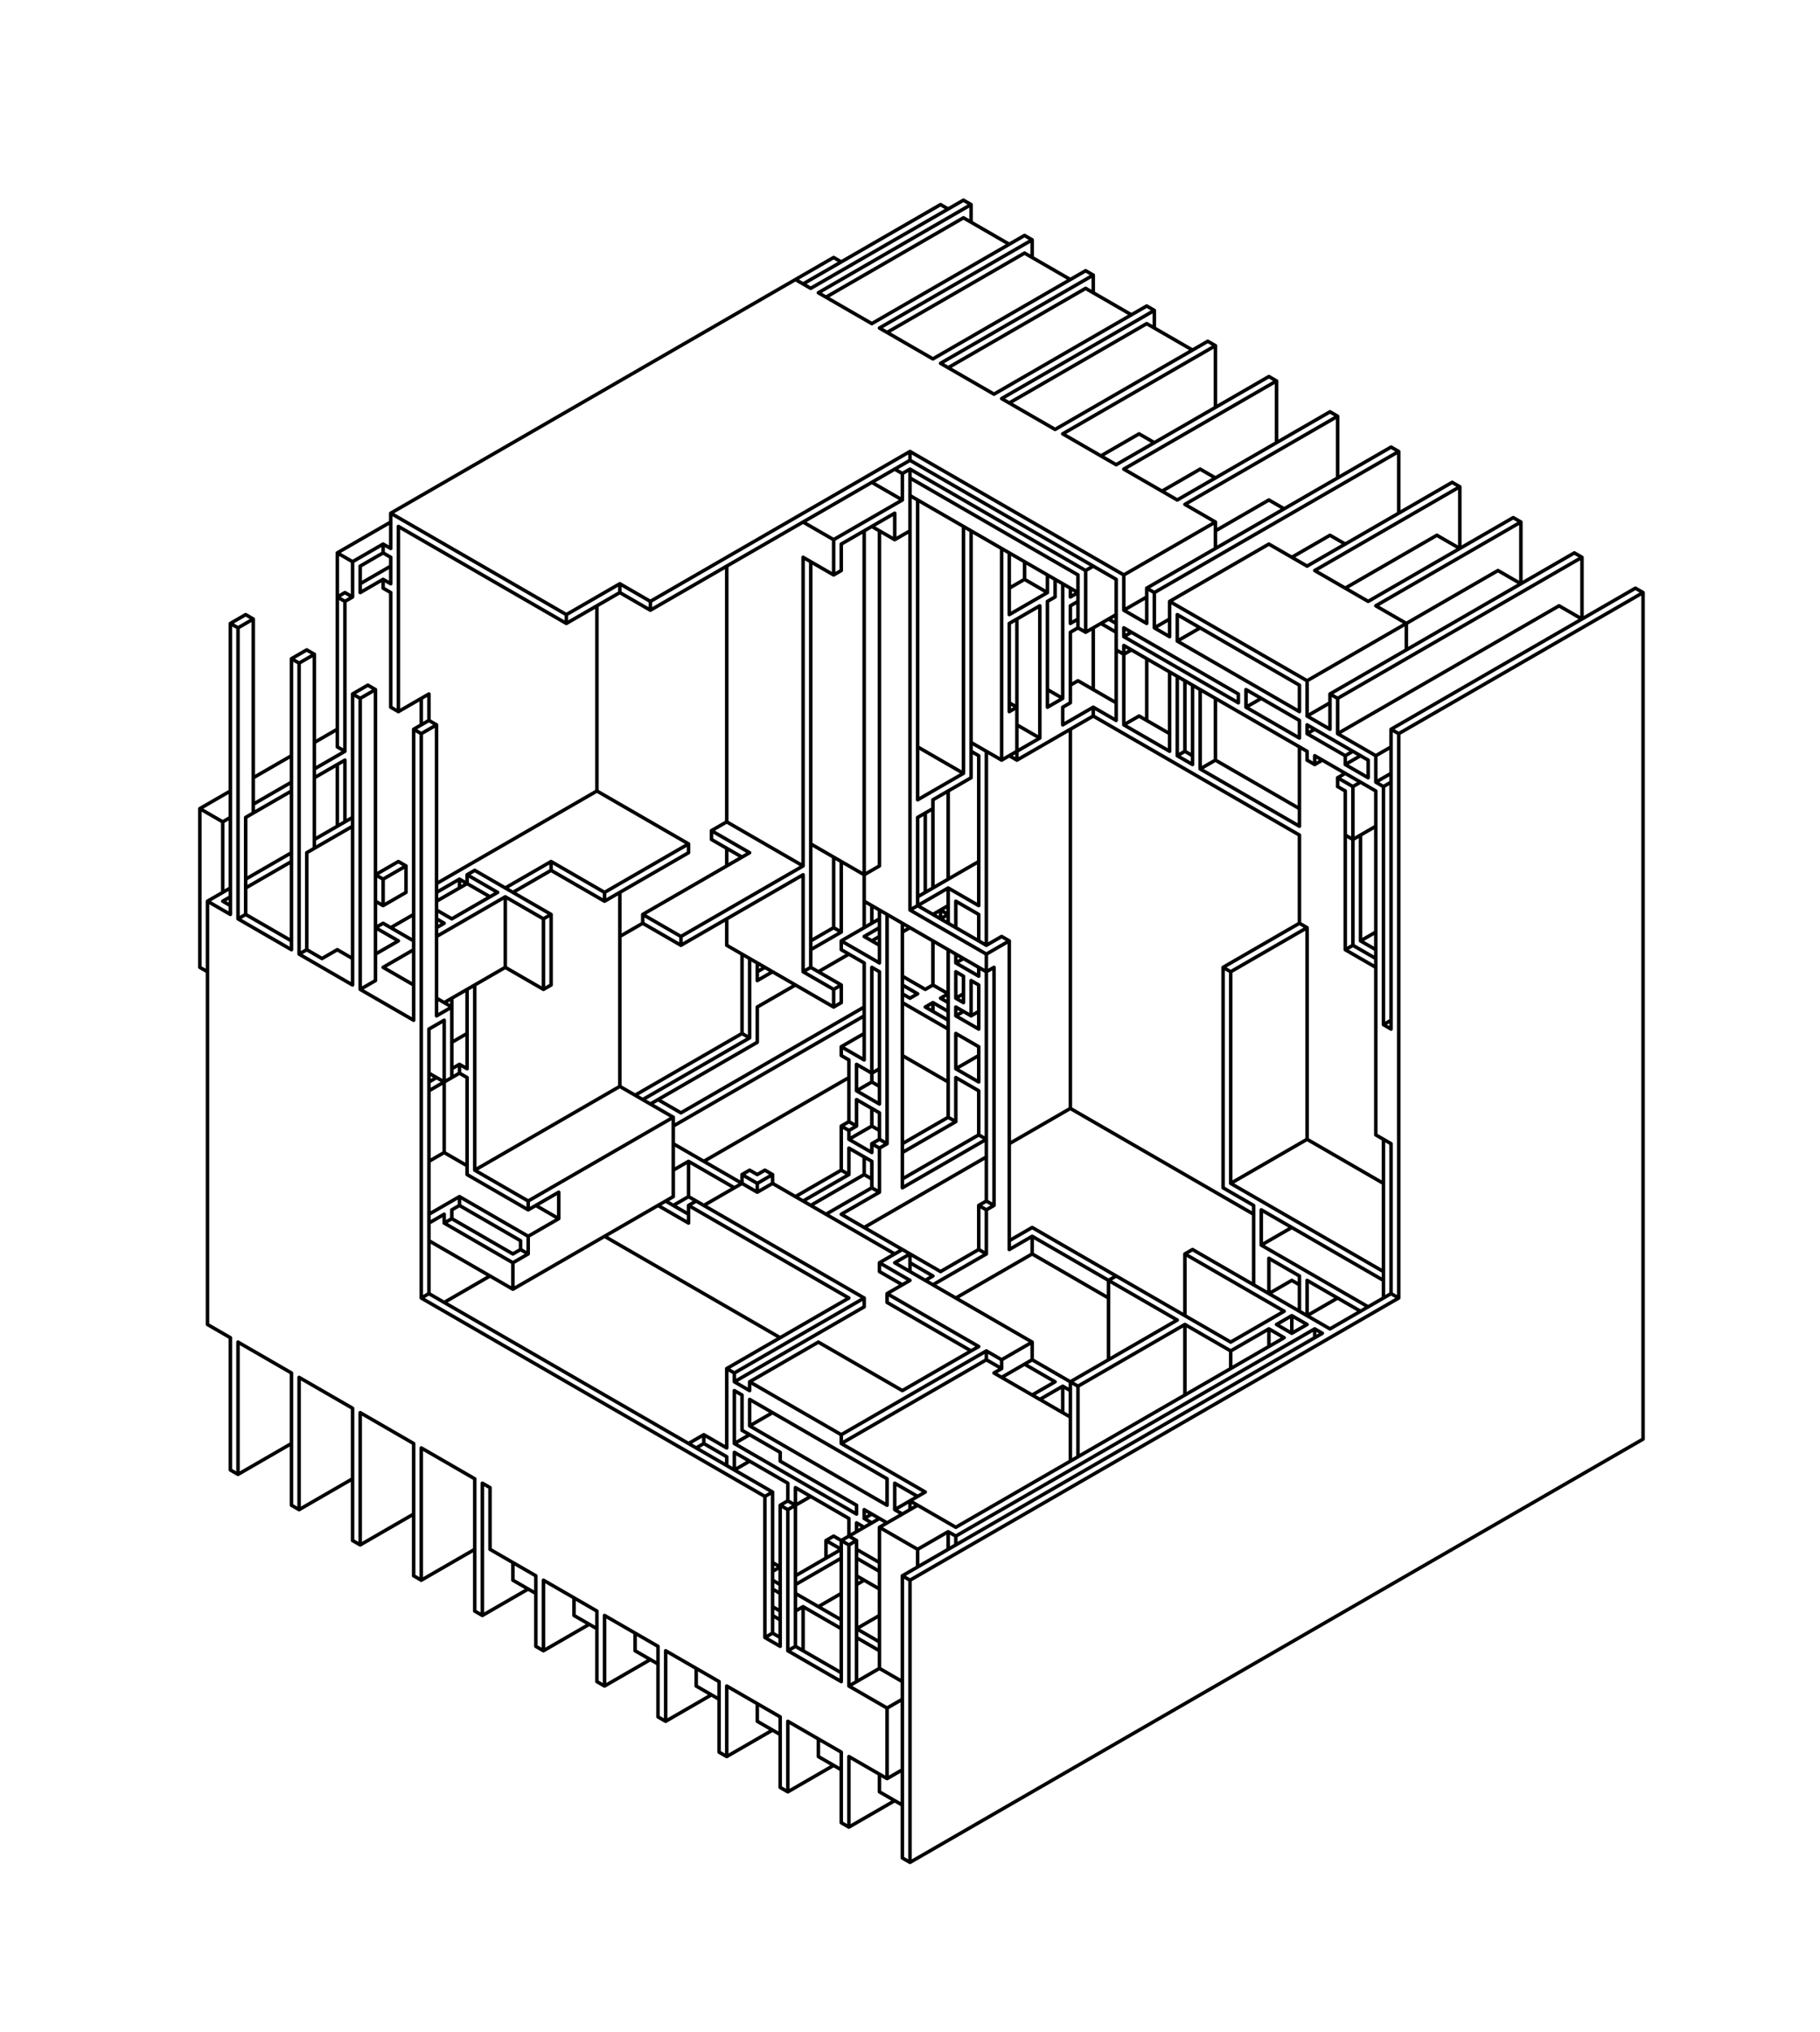 <svg viewBox="-19.2 -19.2 206.409 230.4" xmlns="http://www.w3.org/2000/svg"><g stroke="black" stroke-width="0.4" stroke-linecap="round"><path d="M 75.344 10 L 25.115 39 M 19.053 43.5 L 25.115 40 M 71.88 13 L 87.469 4 M 90.067 3.5 L 72.746 13.5 M 8.66 50.5 L 6.928 51.5 M 7.794 52 L 9.526 51 M 20.785 44.5 L 24.249 42.5 M 73.612 14 L 90.933 4 M 90.067 5.5 L 74.478 14.5 M 24.249 43.5 L 21.651 45 M 25.115 45 L 21.651 47 M 19.919 48 L 19.053 48.5 M 19.919 49 L 20.785 48.5 M 21.651 48 L 24.249 46.5 M 96.995 7.5 L 79.674 17.5 M 15.588 54.5 L 13.856 55.5 M 14.722 56 L 16.454 55 M 80.54 18 L 97.861 8 M 96.995 9.5 L 81.406 18.5 M 103.923 11.5 L 86.603 21.5 M 22.517 58.5 L 20.785 59.5 M 21.651 60 L 23.383 59 M 87.469 22 L 104.789 12 M 103.923 13.5 L 88.335 22.5 M 3.464 72.5 L 6.928 70.5 M 9.526 69 L 13.856 66.5 M 16.454 65 L 19.053 63.5 M 25.981 61.5 L 29.445 59.5 M 45.033 50.5 L 51.095 47 M 51.095 48 L 45.033 51.5 M 19.919 66 L 16.454 68 M 13.856 69.5 L 9.526 72 M 6.928 73.5 L 6.062 74 M 8.66 73.5 L 13.856 70.5 M 16.454 69 L 19.919 67 M 110.851 15.5 L 93.531 25.5 M 29.445 62.5 L 27.713 63.5 M 28.579 64 L 30.311 63 M 54.56 49 L 84.004 32 M 94.397 26 L 111.717 16 M 110.851 17.5 L 95.263 26.5 M 84.004 33 L 54.56 50 M 83.138 34.5 L 84.004 34 M 83.138 37.5 L 75.344 42 M 20.785 73.5 L 16.454 76 M 13.856 77.5 L 8.66 80.5 M 6.928 81.5 L 4.33 83 M 6.062 83 L 6.928 82.5 M 8.66 81.5 L 13.856 78.5 M 15.588 77.5 L 20.785 74.5 M 76.21 42.5 L 82.272 39 M 117.779 19.5 L 100.459 29.5 M 101.325 30 L 118.645 20 M 84.004 41 L 82.272 42 M 76.21 45.5 L 75.344 46 M 8.66 84.5 L 7.794 85 M 109.985 30 L 105.655 32.5 M 25.981 78.5 L 23.383 80 M 24.249 80.5 L 26.847 79 M 124.708 23.5 L 107.387 33.5 M 108.253 34 L 125.574 24 M 26.847 82 L 24.249 83.5 M 15.588 88.5 L 14.722 89 M 30.311 81 L 48.497 70.5 M 34.641 79.5 L 33.775 80 M 32.909 80.5 L 30.311 82 M 24.249 85.5 L 23.383 86 M 19.053 88.5 L 17.321 89.5 M 25.115 86 L 27.713 84.5 M 30.311 83 L 33.775 81 M 116.913 34 L 112.583 36.5 M 23.383 89 L 25.981 87.5 M 95.263 47.5 L 96.995 46.5 M 131.636 27.5 L 114.315 37.5 M 43.301 78.5 L 38.105 81.5 M 37.239 82 L 32.043 85 M 31.177 85.5 L 30.311 86 M 24.249 90.5 L 27.713 88.5 M 30.311 87 L 38.105 82.5 M 38.971 82 L 43.301 79.5 M 115.181 38 L 132.502 28 M 104.789 45 L 103.923 45.5 M 99.593 48 L 95.263 50.5 M 23.383 92 L 21.651 93 M 95.263 51.5 L 98.727 49.5 M 99.593 49 L 100.459 48.5 M 103.057 48 L 102.191 48.5 M 102.191 49.5 L 103.057 49 M 108.253 46 L 118.645 40 M 124.708 37.5 L 118.645 41 M 43.301 84.5 L 42.435 85 M 49.363 82 L 58.89 76.5 M 61.488 75 L 63.22 74 M 102.191 51.5 L 103.057 51 M 138.564 31.5 L 110.851 47.5 M 103.057 52 L 102.191 52.5 M 58.89 77.5 L 49.363 83 M 31.177 94.5 L 38.105 90.5 M 103.923 52.5 L 107.387 50.5 M 108.253 50 L 110.851 48.5 M 111.717 48 L 139.43 32 M 32.043 95 L 30.311 96 M 29.445 97.5 L 31.177 96.5 M 113.449 49 L 124.708 42.5 M 109.119 52.5 L 108.253 53 M 65.818 77.5 L 53.694 84.5 M 51.095 87 L 53.694 85.5 M 95.263 61.5 L 96.129 61 M 111.717 52 L 113.449 51 M 131.636 41.5 L 127.306 44 M 109.119 54.5 L 108.253 55 M 103.057 58 L 102.191 58.5 M 43.301 92.5 L 42.435 93 M 33.775 98 L 32.043 99 M 99.593 61 L 101.325 60 M 145.492 35.5 L 129.038 45 M 116.913 52 L 114.315 53.5 M 102.191 60.5 L 101.325 61 M 29.445 103.5 L 30.311 103 M 32.043 102 L 32.909 101.5 M 58.024 87 L 71.88 79 M 84.87 71.5 L 90.067 68.5 M 129.904 45.5 L 146.358 36 M 104.789 61 L 101.325 63 M 98.727 64.5 L 94.397 67 M 90.933 69 L 86.603 71.5 M 71.88 80 L 58.024 88 M 32.909 102.5 L 29.445 104.5 M 84.87 73.5 L 86.603 72.5 M 96.129 67 L 104.789 62 M 133.368 47.5 L 143.76 41.5 M 109.985 62 L 108.253 63 M 80.54 79 L 78.808 80 M 152.42 39.5 L 135.966 49 M 136.832 49.5 L 153.286 40 M 75.344 86 L 72.746 87.5 M 67.55 90.5 L 66.684 91 M 31.177 111.5 L 29.445 112.5 M 66.684 92 L 68.416 91 M 72.746 88.5 L 76.21 86.5 M 123.842 60 L 122.11 61 M 91.799 78.5 L 84.87 82.5 M 80.54 85 L 76.21 87.5 M 71.88 91 L 72.746 90.5 M 78.808 87 L 80.54 86 M 84.004 84 L 88.335 81.5 M 114.315 66.5 L 115.181 66 M 129.038 58 L 150.688 45.5 M 80.54 87 L 79.674 87.5 M 77.076 89 L 73.612 91 M 71.014 92.5 L 66.684 95 M 51.095 104 L 34.641 113.5 M 83.138 86.5 L 84.004 86 M 86.603 84.5 L 88.335 83.5 M 159.349 43.5 L 131.636 59.5 M 118.645 67 L 116.913 68 M 88.335 84.5 L 87.469 85 M 64.952 98 L 52.828 105 M 32.909 116.5 L 29.445 118.5 M 29.445 119.5 L 31.177 118.5 M 32.043 118 L 32.909 117.5 M 53.694 105.5 L 65.818 98.5 M 75.344 93 L 76.21 92.5 M 129.038 62 L 131.636 60.5 M 132.502 60 L 160.215 44 M 66.684 99 L 54.56 106 M 32.043 119 L 31.177 119.5 M 75.344 95 L 76.21 94.5 M 129.038 64 L 129.904 63.5 M 40.703 117 L 57.158 107.5 M 58.024 107 L 78.808 95 M 132.502 64 L 157.617 49.5 M 94.397 87 L 92.665 88 M 90.067 89.5 L 89.201 90 M 78.808 96 L 57.158 108.5 M 44.167 116 L 40.703 118 M 84.004 94 L 84.87 93.5 M 85.737 93 L 86.603 92.5 M 92.665 89 L 95.263 87.5 M 129.904 67.5 L 130.77 67 M 166.277 47.5 L 138.564 63.5 M 134.234 66 L 133.368 66.5 M 78.808 98 L 76.21 99.5 M 28.579 128 L 29.445 127.5 M 40.703 121 L 44.167 119 M 85.737 95 L 86.603 94.5 M 87.469 94 L 88.335 93.5 M 92.665 91 L 93.531 90.5 M 133.368 67.5 L 135.1 66.5 M 139.43 64 L 167.143 48 M 138.564 65.5 L 136.832 66.5 M 133.368 68.5 L 132.502 69 M 90.067 93.5 L 89.201 94 M 39.837 122.5 L 38.971 123 M 31.177 128.5 L 36.373 125.5 M 38.971 124 L 40.703 123 M 57.158 113.5 L 58.89 112.5 M 135.1 69.5 L 134.234 70 M 90.067 95.5 L 89.201 96 M 77.076 103 L 60.622 112.5 M 79.674 102.5 L 80.54 102 M 90.933 96 L 91.799 95.5 M 136.832 69.5 L 138.564 68.5 M 138.564 69.5 L 137.698 70 M 79.674 103.5 L 77.942 104.5 M 57.158 116.5 L 38.971 127 M 57.158 117.5 L 58.89 116.5 M 65.818 113.5 L 64.952 114 M 59.756 117 L 58.89 117.5 M 7.794 148 L 13.856 144.5 M 60.622 117.5 L 64.952 115 M 66.684 114 L 67.55 113.5 M 76.21 108.5 L 77.076 108 M 136.832 74.5 L 134.234 76 M 91.799 100.5 L 89.201 102 M 77.942 108.5 L 77.076 109 M 68.416 114 L 66.684 115 M 66.684 116 L 68.416 115 M 77.076 110 L 79.674 108.5 M 79.674 110.5 L 80.54 110 M 81.406 110.5 L 80.54 111 M 76.21 113.5 L 71.014 116.5 M 71.88 117 L 77.076 114 M 83.138 110.5 L 88.335 107.5 M 128.172 85.5 L 119.512 90.5 M 89.201 108 L 83.138 111.5 M 78.808 114 L 72.746 117.5 M 14.722 152 L 20.785 148.5 M 120.378 91 L 129.038 86 M 79.674 115.5 L 74.478 118.5 M 76.21 118.5 L 80.54 116 M 83.138 114.5 L 91.799 109.5 M 92.665 110 L 83.138 115.5 M 136.832 86.5 L 135.1 87.5 M 134.234 88 L 133.368 88.5 M 102.191 106.5 L 95.263 110.5 M 92.665 112 L 78.808 120 M 21.651 156 L 27.713 152.5 M 80.54 124 L 83.138 122.5 M 91.799 117.5 L 92.665 117 M 93.531 117.5 L 92.665 118 M 84.004 123 L 82.272 124 M 63.22 136 L 77.076 128 M 78.808 128 L 64.086 136.5 M 64.086 137.5 L 78.808 129 M 81.406 127.5 L 84.004 126 M 91.799 122.5 L 87.469 125 M 86.603 125.5 L 85.737 126 M 73.612 133 L 65.818 137.5 M 28.579 160 L 34.641 156.5 M 86.603 126.5 L 92.665 123 M 95.263 121.5 L 97.861 120 M 137.698 97 L 138.564 96.5 M 97.861 121 L 95.263 122.5 M 58.89 144.5 L 60.622 143.5 M 97.861 123 L 89.201 128 M 60.622 144.5 L 59.756 145 M 65.818 142.5 L 68.416 141 M 65.818 143.5 L 64.086 144.5 M 35.507 164 L 40.703 161 M 64.086 147.5 L 65.818 146.5 M 120.378 115 L 129.038 110 M 83.138 138.5 L 91.799 133.5 M 107.387 125.5 L 106.521 126 M 92.665 134 L 76.21 143.5 M 76.21 144.5 L 92.665 135 M 116.047 122.5 L 115.181 123 M 97.861 133 L 94.397 135 M 68.416 150 L 67.55 150.5 M 93.531 136.5 L 94.397 136 M 97.861 135 L 94.397 137 M 70.148 151 L 69.282 151.5 M 42.435 168 L 47.631 165 M 70.148 152 L 72.746 150.5 M 127.306 120 L 123.842 122 M 100.459 137.5 L 97.861 139 M 98.727 139.5 L 101.325 138 M 102.191 137.5 L 114.315 130.5 M 115.181 131 L 103.057 138 M 68.416 159 L 69.282 158.5 M 74.478 155.5 L 75.344 155 M 78.808 153 L 79.674 152.5 M 127.306 126 L 124.708 127.5 M 85.737 150 L 82.272 152 M 80.54 153 L 76.21 155.5 M 49.363 172 L 54.56 169 M 71.014 159.5 L 76.21 156.5 M 77.076 156 L 77.942 155.5 M 80.54 154 L 84.87 151.5 M 76.21 157.5 L 71.014 160.5 M 120.378 133 L 126.44 129.5 M 127.306 130 L 125.574 131 M 124.708 131.5 L 120.378 134 M 71.014 163.5 L 71.88 163 M 129.038 130 L 132.502 128 M 129.038 131 L 127.306 132 M 126.44 132.5 L 89.201 154 M 88.335 154.5 L 84.87 156.5 M 78.808 160 L 77.942 160.5 M 76.21 161.5 L 73.612 163 M 68.416 166 L 67.55 166.5 M 89.201 155 L 129.904 131.5 M 138.564 127.5 L 131.636 131.5 M 130.77 132 L 83.138 159.5 M 56.292 176 L 61.488 173 M 70.148 168 L 71.014 167.5 M 84.004 160 L 139.43 128 M 77.942 165.5 L 80.54 164 M 63.22 180 L 68.416 177 M 77.076 172 L 80.54 170 M 83.138 173.5 L 81.406 174.5 M 70.148 184 L 75.344 181 M 83.138 181.5 L 81.406 182.5 M 77.076 188 L 82.272 185 M 84.004 192 L 167.143 144 M 167.143 48 L 166.277 47.5 M 160.215 44 L 159.349 43.5 M 153.286 40 L 152.42 39.5 M 146.358 36 L 145.492 35.5 M 139.43 32 L 138.564 31.5 M 132.502 28 L 131.636 27.5 M 125.574 24 L 124.708 23.5 M 118.645 20 L 117.779 19.5 M 111.717 16 L 110.851 15.5 M 104.789 12 L 103.923 11.5 M 97.861 8 L 96.995 7.5 M 90.933 4 L 90.067 3.5 M 116.047 20.5 L 110.851 17.5 M 109.119 16.5 L 103.923 13.5 M 102.191 12.5 L 96.995 9.5 M 95.263 8.5 L 90.067 5.5 M 88.335 4.5 L 87.469 4 M 143.76 41.5 L 146.358 43 M 150.688 45.5 L 153.286 47 M 157.617 49.5 L 160.215 51 M 133.368 42.5 L 131.636 41.5 M 126.44 38.5 L 124.708 37.5 M 75.344 10 L 76.21 10.5 M 109.985 30 L 111.717 31 M 116.913 34 L 118.645 35 M 124.708 42.5 L 129.038 45 M 129.904 45.5 L 135.966 49 M 136.832 49.5 L 140.296 51.5 M 118.645 40 L 115.181 38 M 114.315 37.5 L 108.253 34 M 107.387 33.5 L 101.325 30 M 100.459 29.5 L 94.397 26 M 93.531 25.5 L 87.469 22 M 86.603 21.5 L 80.54 18 M 79.674 17.5 L 73.612 14 M 72.746 13.5 L 71.014 12.5 M 139.43 64 L 138.564 63.5 M 132.502 60 L 131.636 59.5 M 129.038 58 L 113.449 49 M 111.717 48 L 110.851 47.5 M 108.253 46 L 84.004 32 M 84.004 33 L 107.387 46.5 M 114.315 50.5 L 128.172 58.5 M 103.923 45.5 L 84.004 34 M 82.272 34 L 83.138 34.5 M 84.004 35 L 103.057 46 M 136.832 66.5 L 132.502 64 M 131.636 63.5 L 129.038 62 M 128.172 61.5 L 114.315 53.5 M 113.449 53 L 111.717 52 M 110.851 51.5 L 108.253 50 M 84.004 37 L 103.057 48 M 122.11 59 L 128.172 62.5 M 129.038 63 L 135.966 67 M 133.368 66.5 L 129.038 64 M 121.244 59.5 L 108.253 52 M 107.387 51.5 L 106.521 51 M 83.138 37.5 L 79.674 35.5 M 96.995 46.5 L 99.593 48 M 105.655 51.5 L 107.387 52.5 M 108.253 53 L 121.244 60.5 M 122.11 61 L 128.172 64.5 M 133.368 67.5 L 135.966 69 M 136.832 69.5 L 137.698 70 M 136.832 70.5 L 129.904 66.5 M 129.038 66 L 108.253 54 M 103.057 52 L 103.923 52.5 M 107.387 54.5 L 108.253 55 M 129.038 67 L 129.904 67.5 M 132.502 69 L 134.234 70 M 133.368 70.5 L 132.502 70 M 79.674 40.5 L 82.272 42 M 71.88 40 L 75.344 42 M 103.057 58 L 107.387 60.5 M 109.985 62 L 113.449 64 M 118.645 67 L 128.172 72.5 M 133.368 75.5 L 134.234 76 M 116.047 66.5 L 115.181 66 M 104.789 61 L 107.387 62.5 M 108.253 63 L 113.449 66 M 114.315 66.5 L 116.047 67.5 M 116.913 68 L 128.172 74.5 M 128.172 75.5 L 104.789 62 M 101.325 60 L 99.593 59 M 71.88 44 L 75.344 46 M 96.129 61 L 95.263 60.5 M 98.727 64.5 L 96.129 63 M 136.832 88.5 L 135.1 87.5 M 134.234 88 L 136.832 89.5 M 136.832 90.5 L 133.368 88.5 M 129.038 86 L 128.172 85.5 M 96.129 67 L 95.263 66.5 M 90.933 65 L 94.397 67 M 91.799 66.5 L 90.933 66 M 84.87 65.5 L 90.067 68.5 M 138.564 97.5 L 137.698 97 M 54.56 49 L 51.095 47 M 51.095 48 L 54.56 50 M 120.378 91 L 119.512 90.5 M 25.115 39 L 45.033 50.5 M 45.033 51.5 L 25.981 40.5 M 24.249 42.5 L 25.115 43 M 25.115 44 L 24.249 43.5 M 88.335 81.5 L 91.799 83.5 M 136.832 109.5 L 138.564 110.5 M 91.799 84.5 L 89.201 83 M 19.053 43.5 L 20.785 44.5 M 24.249 46.5 L 25.115 47 M 94.397 87 L 95.263 87.5 M 88.335 84.5 L 87.469 84 M 25.115 48 L 24.249 47.5 M 72.746 76.5 L 78.808 80 M 84.87 83.5 L 92.665 88 M 137.698 115 L 129.038 110 M 92.665 89 L 84.004 84 M 19.919 48 L 20.785 48.5 M 92.665 91 L 78.808 83 M 71.88 79 L 63.22 74 M 19.919 49 L 19.053 48.5 M 89.201 90 L 91.799 91.5 M 91.799 92.5 L 90.933 92 M 90.067 91.5 L 89.201 91 M 65.818 77.5 L 61.488 75 M 61.488 76 L 64.952 78 M 80.54 88 L 78.808 87 M 48.497 70.5 L 58.89 76.5 M 75.344 86 L 76.21 86.5 M 86.603 92.5 L 88.335 93.5 M 89.201 94 L 90.067 94.5 M 90.933 96 L 89.201 95 M 88.335 94.5 L 87.469 94 M 85.737 93 L 83.138 91.5 M 80.54 90 L 76.21 87.5 M 76.21 88.5 L 78.808 90 M 79.674 90.5 L 80.54 91 M 83.138 92.5 L 84.87 93.5 M 86.603 94.5 L 88.335 95.5 M 89.201 96 L 91.799 97.5 M 137.698 125 L 120.378 115 M 88.335 96.5 L 85.737 95 M 84.004 94 L 83.138 93.5 M 30.311 63 L 29.445 62.5 M 23.383 59 L 22.517 58.5 M 16.454 55 L 15.588 54.5 M 9.526 51 L 8.66 50.5 M 25.115 61 L 25.981 61.5 M 83.138 94.5 L 88.335 97.5 M 89.201 98 L 91.799 99.5 M 119.512 115.5 L 122.976 117.5 M 123.842 118 L 137.698 126 M 139.43 128 L 138.564 127.5 M 122.976 118.5 L 102.191 106.5 M 28.579 64 L 27.713 63.5 M 21.651 60 L 20.785 59.5 M 14.722 56 L 13.856 55.5 M 7.794 52 L 6.928 51.5 M 72.746 90.5 L 76.21 92.5 M 75.344 93 L 71.88 91 M 89.201 102 L 91.799 103.5 M 123.842 122 L 135.966 129 M 135.1 129.5 L 129.038 126 M 128.172 125.5 L 124.708 123.5 M 91.799 104.5 L 89.201 103 M 75.344 95 L 63.22 88 M 83.138 100.5 L 88.335 103.5 M 127.306 126 L 128.172 126.5 M 58.024 87 L 53.694 84.5 M 49.363 82 L 43.301 78.5 M 19.053 65.5 L 19.919 66 M 43.301 79.5 L 49.363 83 M 53.694 85.5 L 58.024 88 M 131.636 131.5 L 116.047 122.5 M 78.808 101 L 76.21 99.5 M 76.21 100.5 L 77.076 101 M 77.942 101.5 L 79.674 102.5 M 88.335 107.5 L 89.201 108 M 91.799 109.5 L 92.665 110 M 115.181 123 L 126.44 129.5 M 127.306 130 L 129.038 131 M 129.904 131.5 L 130.77 132 M 80.54 104 L 79.674 103.5 M 125.574 131 L 127.306 132 M 126.44 132.5 L 124.708 131.5 M 80.54 106 L 77.942 104.5 M 43.301 84.5 L 34.641 79.5 M 33.775 80 L 37.239 82 M 38.105 82.5 L 42.435 85 M 64.952 98 L 65.818 98.5 M 77.942 105.5 L 80.54 107 M 36.373 82.5 L 32.909 80.5 M 79.674 108.5 L 80.54 109 M 120.378 133 L 97.861 120 M 93.531 117.5 L 92.665 117 M 81.406 110.5 L 80.54 110 M 77.942 108.5 L 77.076 108 M 26.847 79 L 25.981 78.5 M 76.21 108.5 L 77.076 109 M 79.674 110.5 L 80.54 111 M 91.799 117.5 L 92.665 118 M 97.861 121 L 114.315 130.5 M 115.181 131 L 120.378 134 M 79.674 111.5 L 77.076 110 M 23.383 80 L 24.249 80.5 M 30.311 84 L 32.043 85 M 77.076 111 L 79.674 112.5 M 97.861 123 L 106.521 128 M 31.177 85.5 L 30.311 85 M 38.105 90.5 L 42.435 93 M 78.808 114 L 79.674 114.5 M 92.665 123 L 91.799 122.5 M 80.54 116 L 79.674 115.5 M 77.076 114 L 76.21 113.5 M 24.249 83.5 L 23.383 83 M 3.464 72.5 L 6.062 74 M 27.713 87.5 L 24.249 85.5 M 23.383 86 L 25.981 87.5 M 58.024 107 L 55.426 105.5 M 51.095 104 L 57.158 107.5 M 67.55 113.5 L 68.416 114 M 76.21 118.5 L 87.469 125 M 86.603 125.5 L 84.004 124 M 82.272 123 L 68.416 115 M 66.684 114 L 65.818 113.5 M 24.249 90.5 L 27.713 92.5 M 30.311 94 L 32.043 95 M 64.952 114 L 66.684 115 M 82.272 124 L 97.861 133 M 84.004 126 L 80.54 124 M 66.684 116 L 57.158 110.5 M 20.785 89.5 L 19.053 88.5 M 58.89 112.5 L 64.086 115.5 M 80.54 125 L 83.138 126.5 M 97.861 135 L 103.057 138 M 102.191 138.5 L 101.325 138 M 100.459 137.5 L 96.995 135.5 M 17.321 89.5 L 15.588 88.5 M 13.856 87.5 L 8.66 84.5 M 6.928 83.5 L 6.062 83 M 4.33 83 L 6.928 84.5 M 7.794 85 L 13.856 88.5 M 14.722 89 L 20.785 92.5 M 21.651 93 L 27.713 96.5 M 81.406 127.5 L 91.799 133.5 M 92.665 134 L 94.397 135 M 94.397 136 L 92.665 135 M 90.933 134 L 81.406 128.5 M 32.909 101.5 L 33.775 102 M 58.89 116.5 L 78.808 128 M 93.531 136.5 L 102.191 141.5 M 77.076 128 L 58.89 117.5 M 33.775 103 L 32.909 102.5 M 56.292 117 L 58.89 118.5 M 58.89 119.5 L 55.426 117.5 M 31.177 103.5 L 29.445 102.5 M 3.464 90.5 L 4.33 91 M 73.612 133 L 83.138 138.5 M 49.363 121 L 69.282 132.5 M 44.167 119 L 41.569 117.5 M 40.703 117 L 34.641 113.5 M 33.775 113 L 31.177 111.5 M 33.775 114 L 40.703 118 M 40.703 121 L 32.909 116.5 M 32.909 117.5 L 39.837 121.5 M 76.21 143.5 L 65.818 137.5 M 64.086 136.5 L 63.22 136 M 40.703 123 L 39.837 122.5 M 32.043 119 L 38.971 123 M 64.086 137.5 L 65.818 138.5 M 76.21 144.5 L 85.737 150 M 84.87 150.5 L 82.272 149 M 81.406 148.5 L 65.818 139.5 M 64.952 139 L 64.086 138.5 M 38.971 124 L 31.177 119.5 M 84.004 151 L 89.201 154 M 89.201 155 L 88.335 154.5 M 29.445 121.5 L 38.971 127 M 65.818 142.5 L 81.406 151.5 M 82.272 152 L 83.138 152.5 M 69.282 145.5 L 64.952 143 M 69.282 146.5 L 77.942 151.5 M 78.808 152 L 81.406 153.5 M 84.87 156.5 L 80.54 154 M 79.674 153.5 L 78.808 153 M 77.942 152.5 L 64.086 144.5 M 60.622 143.5 L 63.22 145 M 64.086 145.5 L 70.148 149 M 71.014 149.5 L 77.076 153 M 77.942 153.5 L 78.808 154 M 63.22 146 L 60.622 144.5 M 29.445 127.5 L 68.416 150 M 70.148 151 L 71.014 151.5 M 77.076 155 L 77.942 155.5 M 84.004 160 L 83.138 159.5 M 80.54 158 L 77.942 156.5 M 77.076 156 L 75.344 155 M 70.148 152 L 69.282 151.5 M 67.55 150.5 L 28.579 128 M 74.478 155.5 L 76.21 156.5 M 77.942 157.5 L 80.54 159 M 77.942 159.5 L 80.54 161 M 68.416 158 L 69.282 158.5 M 68.416 160 L 69.282 160.5 M 71.014 161.5 L 76.21 164.5 M 77.942 165.5 L 80.54 167 M 80.54 168 L 77.942 166.5 M 76.21 165.5 L 71.88 163 M 69.282 161.5 L 68.416 161 M 83.138 171.5 L 80.54 170 M 69.282 163.5 L 68.416 163 M 68.416 164 L 69.282 164.5 M 68.416 166 L 69.282 166.5 M 71.014 167.5 L 76.21 170.5 M 81.406 174.5 L 77.076 172 M 76.21 171.5 L 70.148 168 M 69.282 167.5 L 67.55 166.5 M 4.33 131 L 6.928 132.5 M 7.794 133 L 13.856 136.5 M 14.722 137 L 20.785 140.5 M 21.651 141 L 27.713 144.5 M 28.579 145 L 34.641 148.5 M 35.507 149 L 36.373 149.5 M 81.406 182.5 L 77.076 180 M 76.21 179.5 L 70.148 176 M 69.282 175.5 L 63.22 172 M 62.354 171.5 L 56.292 168 M 55.426 167.5 L 49.363 164 M 48.497 163.5 L 42.435 160 M 41.569 159.5 L 36.373 156.5 M 83.138 185.5 L 80.54 184 M 76.21 181.5 L 73.612 180 M 69.282 177.5 L 66.684 176 M 62.354 173.5 L 59.756 172 M 55.426 169.5 L 52.828 168 M 48.497 165.5 L 45.899 164 M 41.569 161.5 L 38.971 160 M 84.004 192 L 83.138 191.5 M 77.076 188 L 76.21 187.5 M 70.148 184 L 69.282 183.5 M 63.22 180 L 62.354 179.5 M 56.292 176 L 55.426 175.5 M 49.363 172 L 48.497 171.5 M 42.435 168 L 41.569 167.5 M 35.507 164 L 34.641 163.5 M 28.579 160 L 27.713 159.5 M 21.651 156 L 20.785 155.5 M 14.722 152 L 13.856 151.5 M 7.794 148 L 6.928 147.5 M 3.464 72.5 L 3.464 90.5 M 4.33 131 L 4.33 83 M 6.062 82 L 6.062 74 M 6.928 51.5 L 6.928 84.5 M 6.928 132.5 L 6.928 147.5 M 7.794 148 L 7.794 133 M 7.794 85 L 7.794 52 M 8.66 73.5 L 8.66 84.5 M 9.526 73 L 9.526 51 M 13.856 55.5 L 13.856 88.5 M 13.856 136.5 L 13.856 151.5 M 14.722 152 L 14.722 137 M 14.722 89 L 14.722 56 M 15.588 77.5 L 15.588 88.5 M 16.454 77 L 16.454 55 M 19.053 43.5 L 19.053 65.5 M 19.053 67.5 L 19.053 74.5 M 19.919 74 L 19.919 67 M 19.919 66 L 19.919 49 M 20.785 44.5 L 20.785 48.5 M 20.785 59.5 L 20.785 92.5 M 20.785 140.5 L 20.785 155.5 M 21.651 156 L 21.651 141 M 21.651 93 L 21.651 60 M 21.651 48 L 21.651 45 M 23.383 92 L 23.383 59 M 24.249 42.5 L 24.249 43.5 M 24.249 46.5 L 24.249 47.5 M 24.249 80.5 L 24.249 83.5 M 25.115 61 L 25.115 48 M 25.115 47 L 25.115 44 M 25.115 43 L 25.115 39 M 25.981 40.5 L 25.981 61.5 M 26.847 82 L 26.847 79 M 27.713 63.5 L 27.713 96.5 M 27.713 144.5 L 27.713 159.5 M 28.579 160 L 28.579 145 M 28.579 128 L 28.579 64 M 28.579 63 L 28.579 60 M 29.445 59.5 L 29.445 62.5 M 29.445 97.5 L 29.445 127.5 M 30.311 96 L 30.311 63 M 31.177 96.5 L 31.177 111.5 M 31.177 118.5 L 31.177 119.5 M 32.043 119 L 32.043 118 M 32.043 103 L 32.043 94 M 32.909 80.5 L 32.909 81.5 M 32.909 101.5 L 32.909 102.5 M 32.909 116.5 L 32.909 117.5 M 33.775 114 L 33.775 103 M 33.775 102 L 33.775 93 M 33.775 81 L 33.775 80 M 34.641 92.5 L 34.641 113.5 M 34.641 148.5 L 34.641 163.5 M 35.507 164 L 35.507 149 M 36.373 149.5 L 36.373 156.5 M 38.105 82.5 L 38.105 90.5 M 38.971 160 L 38.971 158 M 38.971 127 L 38.971 124 M 39.837 121.5 L 39.837 122.5 M 40.703 123 L 40.703 121 M 40.703 118 L 40.703 117 M 41.569 159.5 L 41.569 167.5 M 42.435 168 L 42.435 160 M 42.435 93 L 42.435 85 M 43.301 78.5 L 43.301 79.5 M 43.301 84.5 L 43.301 92.5 M 44.167 119 L 44.167 116 M 45.033 50.5 L 45.033 51.5 M 45.899 164 L 45.899 162 M 48.497 49.5 L 48.497 70.5 M 48.497 163.5 L 48.497 171.5 M 49.363 172 L 49.363 164 M 49.363 83 L 49.363 82 M 51.095 104 L 51.095 82 M 51.095 48 L 51.095 47 M 52.828 168 L 52.828 166 M 53.694 84.5 L 53.694 85.5 M 54.56 50 L 54.56 49 M 55.426 167.5 L 55.426 175.5 M 56.292 176 L 56.292 168 M 57.158 107.5 L 57.158 116.5 M 58.024 88 L 58.024 87 M 58.89 76.5 L 58.89 77.5 M 58.89 112.5 L 58.89 116.5 M 58.89 117.5 L 58.89 119.5 M 59.756 172 L 59.756 170 M 60.622 143.5 L 60.622 144.5 M 61.488 76 L 61.488 75 M 62.354 171.5 L 62.354 179.5 M 63.22 180 L 63.22 172 M 63.22 147 L 63.22 146 M 63.22 145 L 63.22 136 M 63.22 88 L 63.22 85 M 63.22 79 L 63.22 77 M 63.22 74 L 63.22 45 M 64.086 136.5 L 64.086 137.5 M 64.086 138.5 L 64.086 144.5 M 64.086 145.5 L 64.086 147.5 M 64.952 143 L 64.952 139 M 64.952 115 L 64.952 114 M 64.952 98 L 64.952 89 M 65.818 89.5 L 65.818 98.5 M 65.818 137.5 L 65.818 138.5 M 65.818 139.5 L 65.818 142.5 M 66.684 176 L 66.684 174 M 66.684 116 L 66.684 115 M 66.684 99 L 66.684 95 M 66.684 92 L 66.684 90 M 67.55 150.5 L 67.55 166.5 M 68.416 166 L 68.416 150 M 68.416 115 L 68.416 114 M 69.282 145.5 L 69.282 146.5 M 69.282 151.5 L 69.282 167.5 M 69.282 175.5 L 69.282 183.5 M 70.148 184 L 70.148 176 M 70.148 168 L 70.148 152 M 70.148 151 L 70.148 149 M 71.014 149.5 L 71.014 167.5 M 71.88 168 L 71.88 163 M 71.88 91 L 71.88 80 M 71.88 79 L 71.88 44 M 72.746 44.5 L 72.746 90.5 M 73.612 180 L 73.612 178 M 74.478 155.5 L 74.478 157.5 M 75.344 95 L 75.344 93 M 75.344 86 L 75.344 78 M 75.344 46 L 75.344 42 M 76.21 42.5 L 76.21 45.5 M 76.21 78.5 L 76.21 86.5 M 76.21 87.5 L 76.21 88.5 M 76.21 92.5 L 76.21 94.5 M 76.21 99.5 L 76.21 100.5 M 76.21 108.5 L 76.21 113.5 M 76.21 143.5 L 76.21 144.5 M 76.21 155.5 L 76.21 171.5 M 76.21 179.5 L 76.21 187.5 M 77.076 188 L 77.076 180 M 77.076 172 L 77.076 156 M 77.076 155 L 77.076 153 M 77.076 114 L 77.076 111 M 77.076 110 L 77.076 109 M 77.076 108 L 77.076 101 M 77.942 101.5 L 77.942 104.5 M 77.942 105.5 L 77.942 108.5 M 77.942 151.5 L 77.942 152.5 M 77.942 153.5 L 77.942 154.5 M 77.942 155.5 L 77.942 171.5 M 78.808 153 L 78.808 152 M 78.808 129 L 78.808 128 M 78.808 114 L 78.808 112 M 78.808 101 L 78.808 90 M 78.808 86 L 78.808 41 M 79.674 83.5 L 79.674 85.5 M 79.674 90.5 L 79.674 103.5 M 79.674 106.5 L 79.674 108.5 M 79.674 110.5 L 79.674 111.5 M 79.674 112.5 L 79.674 115.5 M 80.54 184 L 80.54 182 M 80.54 170 L 80.54 154 M 80.54 125 L 80.54 124 M 80.54 116 L 80.54 111 M 80.54 110 L 80.54 107 M 80.54 106 L 80.54 91 M 80.54 90 L 80.54 84 M 80.54 79 L 80.54 41 M 81.406 84.5 L 81.406 110.5 M 81.406 127.5 L 81.406 128.5 M 81.406 148.5 L 81.406 151.5 M 81.406 174.5 L 81.406 182.5 M 82.272 152 L 82.272 149 M 82.272 42 L 82.272 39 M 83.138 34.5 L 83.138 37.5 M 83.138 85.5 L 83.138 115.5 M 83.138 159.5 L 83.138 191.5 M 84.004 192 L 84.004 160 M 84.004 152 L 84.004 151 M 84.004 125 L 84.004 123 M 84.004 84 L 84.004 34 M 84.004 33 L 84.004 32 M 84.87 37.5 L 84.87 71.5 M 84.87 73.5 L 84.87 83.5 M 84.87 156.5 L 84.87 158.5 M 85.737 82 L 85.737 73 M 86.603 71.5 L 86.603 81.5 M 86.603 87.5 L 86.603 92.5 M 86.603 94.5 L 86.603 95.5 M 87.469 85 L 87.469 84 M 88.335 70.5 L 88.335 80.5 M 88.335 81.5 L 88.335 85.5 M 88.335 88.5 L 88.335 107.5 M 88.335 154.5 L 88.335 156.5 M 89.201 156 L 89.201 155 M 89.201 108 L 89.201 103 M 89.201 102 L 89.201 98 M 89.201 96 L 89.201 95 M 89.201 94 L 89.201 91 M 89.201 90 L 89.201 89 M 89.201 86 L 89.201 83 M 90.067 40.5 L 90.067 68.5 M 90.067 91.5 L 90.067 94.5 M 90.933 96 L 90.933 92 M 90.933 69 L 90.933 41 M 90.933 6 L 90.933 4 M 91.799 66.5 L 91.799 83.5 M 91.799 84.5 L 91.799 87.5 M 91.799 90.5 L 91.799 91.5 M 91.799 92.5 L 91.799 97.5 M 91.799 99.5 L 91.799 103.5 M 91.799 104.5 L 91.799 109.5 M 91.799 117.5 L 91.799 122.5 M 92.665 135 L 92.665 134 M 92.665 123 L 92.665 118 M 92.665 117 L 92.665 89 M 92.665 88 L 92.665 66 M 93.531 90.5 L 93.531 117.5 M 94.397 136 L 94.397 135 M 94.397 67 L 94.397 43 M 95.263 43.5 L 95.263 50.5 M 95.263 51.5 L 95.263 61.5 M 95.263 87.5 L 95.263 122.5 M 96.129 67 L 96.129 51 M 96.995 44.5 L 96.995 46.5 M 97.861 135 L 97.861 133 M 97.861 123 L 97.861 121 M 97.861 10 L 97.861 8 M 98.727 49.5 L 98.727 64.5 M 99.593 61 L 99.593 49 M 99.593 48 L 99.593 46 M 100.459 46.5 L 100.459 48.5 M 101.325 141 L 101.325 138 M 101.325 63 L 101.325 61 M 101.325 60 L 101.325 47 M 102.191 47.5 L 102.191 48.5 M 102.191 49.5 L 102.191 51.5 M 102.191 52.5 L 102.191 60.5 M 102.191 63.5 L 102.191 106.5 M 102.191 137.5 L 102.191 146.5 M 103.057 146 L 103.057 138 M 103.057 52 L 103.057 46 M 103.923 45.5 L 103.923 52.5 M 104.789 62 L 104.789 61 M 104.789 59 L 104.789 52 M 104.789 14 L 104.789 12 M 106.521 135 L 106.521 126 M 107.387 46.5 L 107.387 62.5 M 108.253 63 L 108.253 54 M 108.253 53 L 108.253 52 M 108.253 50 L 108.253 46 M 110.851 47.5 L 110.851 51.5 M 110.851 55.5 L 110.851 62.5 M 111.717 52 L 111.717 48 M 111.717 18 L 111.717 16 M 113.449 66 L 113.449 57 M 113.449 53 L 113.449 49 M 114.315 50.5 L 114.315 53.5 M 114.315 57.5 L 114.315 66.5 M 115.181 139 L 115.181 131 M 115.181 130 L 115.181 123 M 115.181 66 L 115.181 58 M 116.047 58.5 L 116.047 67.5 M 116.913 68 L 116.913 59 M 118.645 67 L 118.645 60 M 118.645 43 L 118.645 40 M 118.645 27 L 118.645 20 M 119.512 90.5 L 119.512 115.5 M 120.378 136 L 120.378 134 M 120.378 115 L 120.378 91 M 121.244 59.5 L 121.244 60.5 M 122.11 61 L 122.11 59 M 122.976 117.5 L 122.976 126.5 M 123.842 122 L 123.842 118 M 124.708 123.5 L 124.708 127.5 M 124.708 131.5 L 124.708 133.5 M 125.574 31 L 125.574 24 M 127.306 132 L 127.306 130 M 128.172 58.5 L 128.172 61.5 M 128.172 62.5 L 128.172 64.5 M 128.172 65.5 L 128.172 74.5 M 128.172 75.5 L 128.172 85.5 M 128.172 125.5 L 128.172 129.5 M 129.038 130 L 129.038 126 M 129.038 110 L 129.038 86 M 129.038 67 L 129.038 66 M 129.038 64 L 129.038 63 M 129.038 62 L 129.038 58 M 129.904 66.5 L 129.904 67.5 M 129.904 131.5 L 129.904 132.5 M 131.636 59.5 L 131.636 63.5 M 132.502 70 L 132.502 69 M 132.502 64 L 132.502 60 M 132.502 35 L 132.502 28 M 133.368 66.5 L 133.368 67.5 M 133.368 70.5 L 133.368 88.5 M 134.234 88 L 134.234 70 M 135.1 75.5 L 135.1 87.5 M 135.966 69 L 135.966 67 M 136.832 66.5 L 136.832 69.5 M 136.832 70.5 L 136.832 109.5 M 137.698 128 L 137.698 110 M 137.698 97 L 137.698 70 M 138.564 63.5 L 138.564 97.5 M 138.564 110.5 L 138.564 127.5 M 139.43 128 L 139.43 64 M 139.43 39 L 139.43 32 M 140.296 51.5 L 140.296 54.5 M 146.358 43 L 146.358 36 M 153.286 47 L 153.286 40 M 160.215 51 L 160.215 44 M 167.143 144 L 167.143 48 " /></g></svg>
